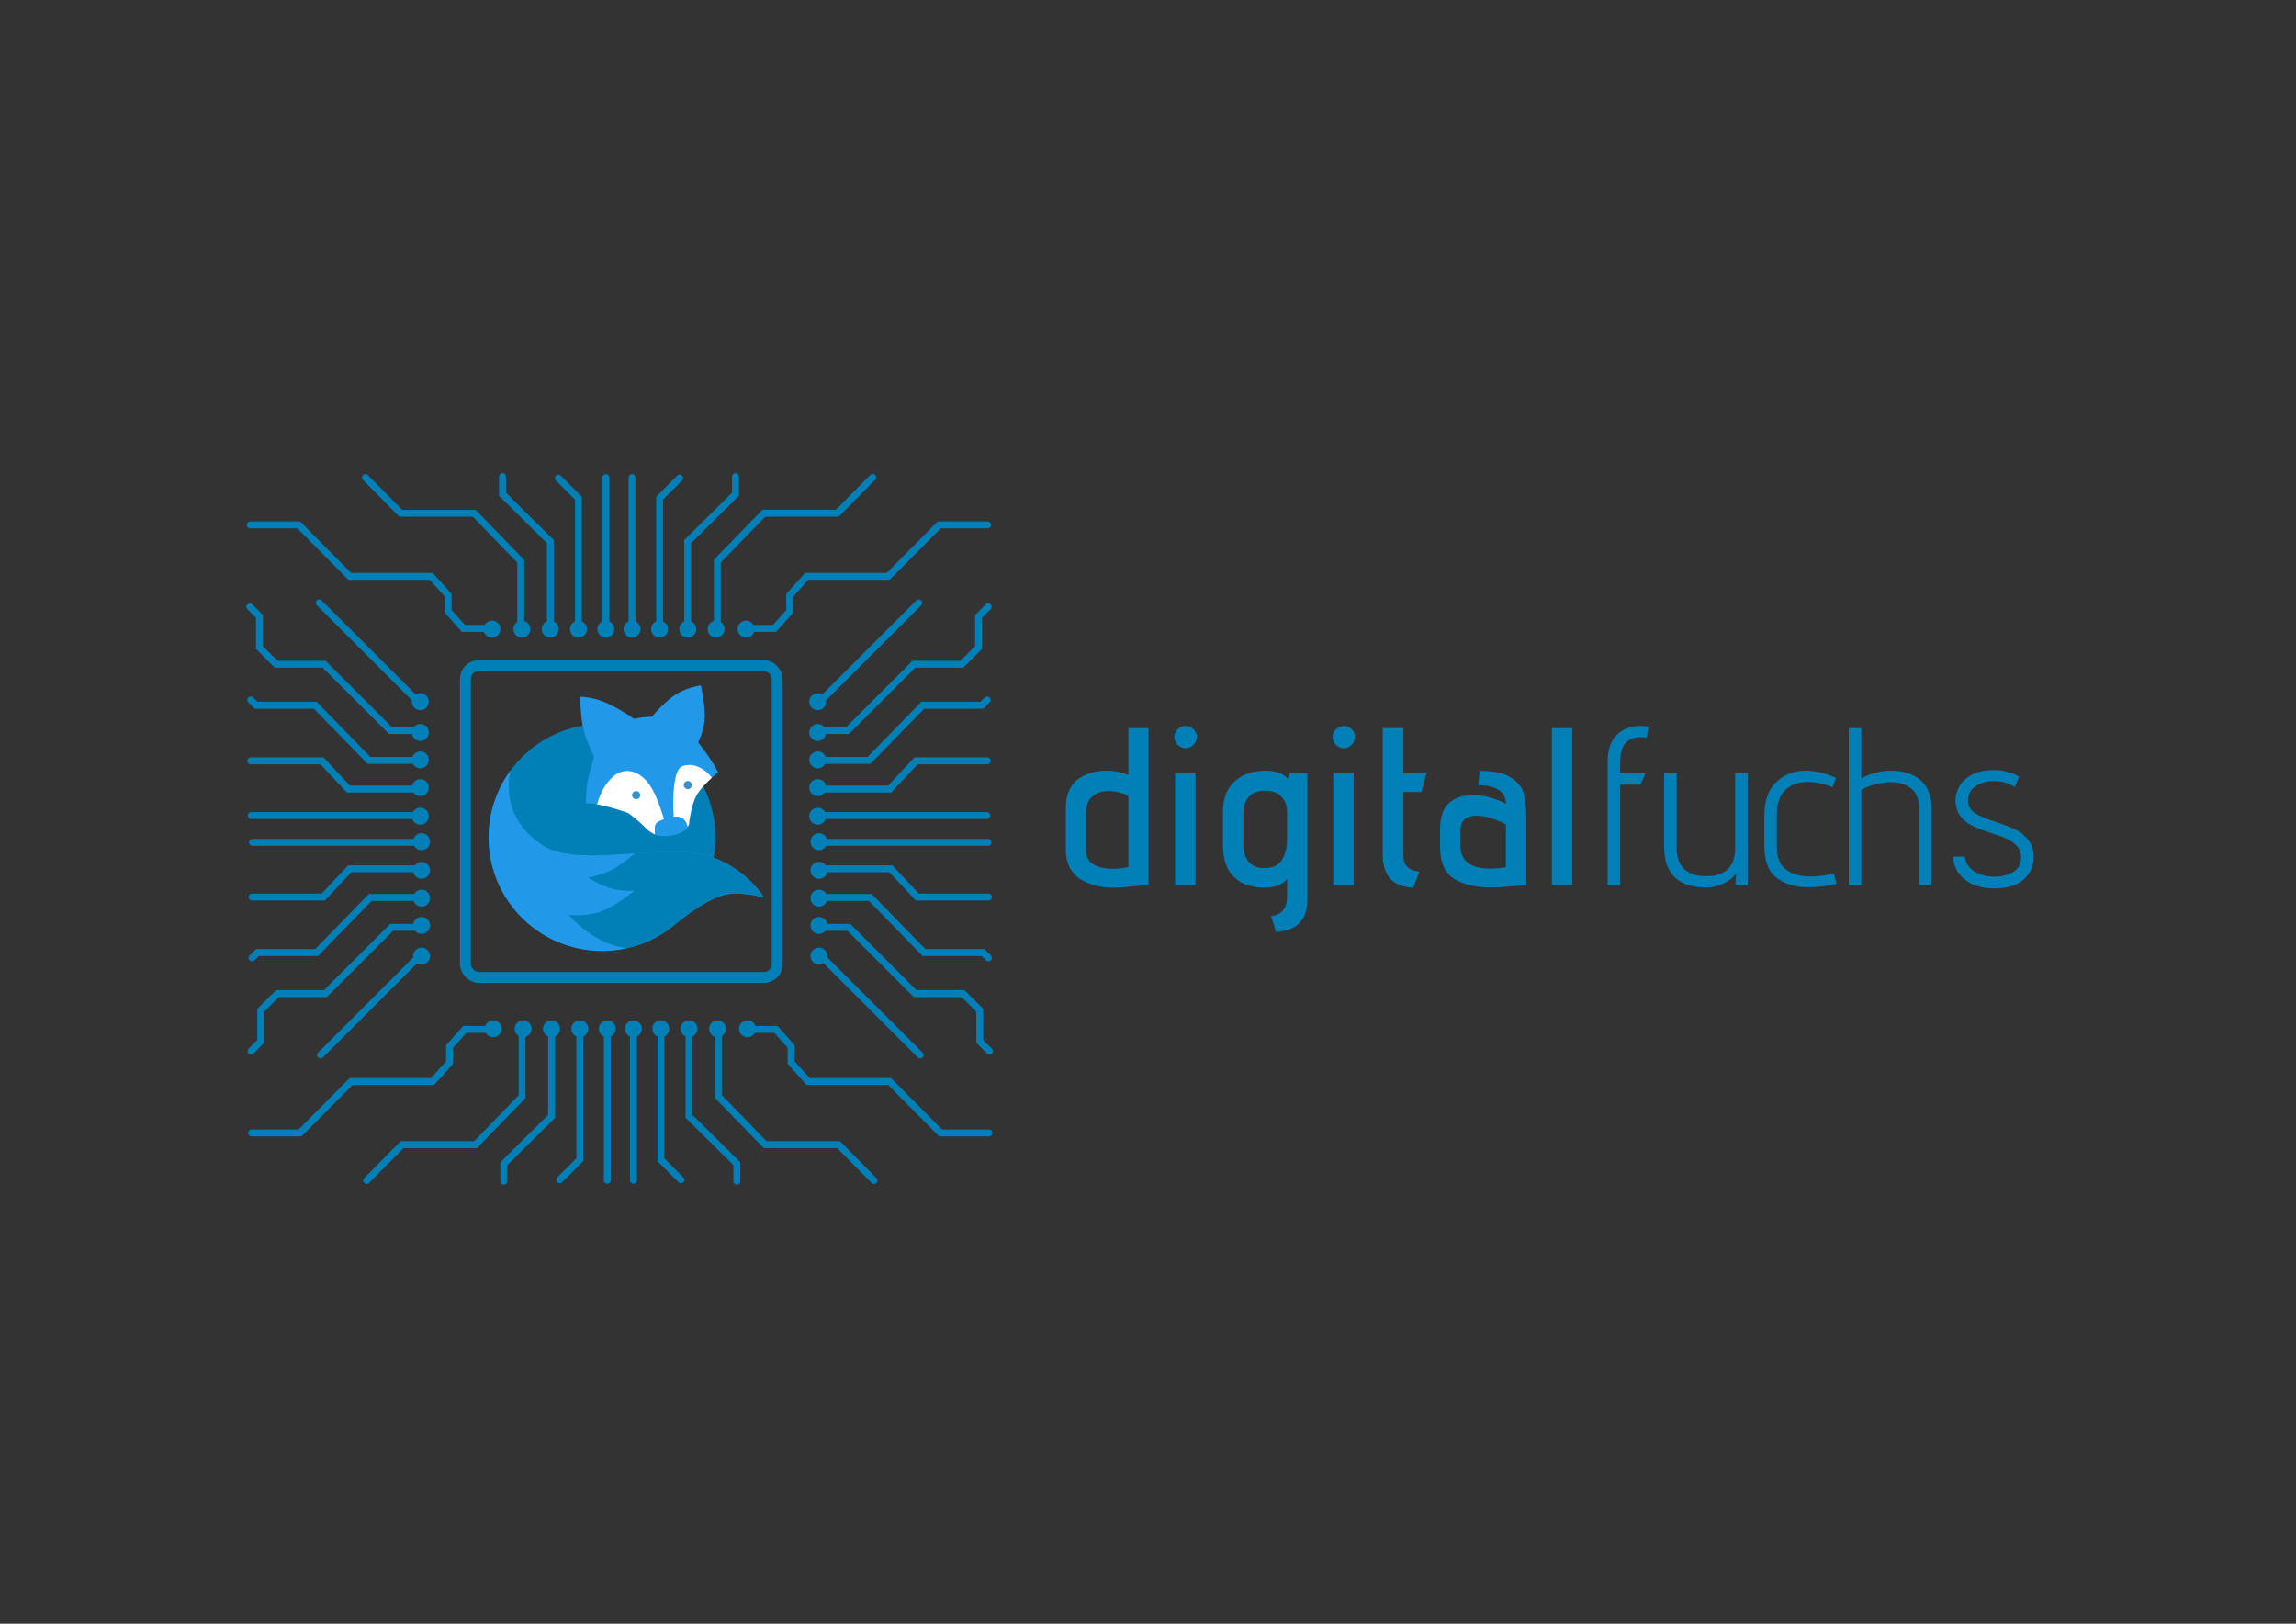<?xml version="1.0" encoding="UTF-8"?><svg id="Ebene_1" xmlns="http://www.w3.org/2000/svg" viewBox="0 0 841.89 595.28"><rect x="0" y="0" width="841.89" height="595.28" fill="#333333" stroke="none"/><defs><style>.cls-1,.cls-2{fill:none;}.cls-3,.cls-4{fill:#0080b7;}.cls-2{stroke:#0080b7;stroke-width:4px;}.cls-5{fill:#3793d0;}.cls-5,.cls-6,.cls-7,.cls-4{fill-rule:evenodd;}.cls-6{fill:#2199e8;}.cls-7{fill:#fff;}</style></defs><rect class="cls-1" x="90.37" y="173.46" width="273.68" height="260.87"/><rect class="cls-2" x="170.65" y="244.01" width="114.34" height="114.34" rx="4.87" ry="4.87"/><path class="cls-3" d="m154.12,302.34c1.72,0,3.11-1.39,3.11-3.11s-1.39-3.11-3.11-3.11-3.11,1.39-3.11,3.11,1.39,3.11,3.11,3.11Z"/><path class="cls-3" d="m154.12,291.84c1.72,0,3.11-1.39,3.11-3.11s-1.39-3.11-3.11-3.11-3.11,1.39-3.11,3.11,1.39,3.11,3.11,3.11Z"/><path class="cls-3" d="m154.12,281.69c1.72,0,3.11-1.39,3.11-3.11s-1.39-3.11-3.11-3.11-3.11,1.39-3.11,3.11,1.39,3.11,3.11,3.11Z"/><path class="cls-3" d="m154.12,271.64c1.72,0,3.11-1.39,3.11-3.11s-1.39-3.11-3.11-3.11-3.11,1.39-3.11,3.11,1.39,3.11,3.11,3.11Z"/><path class="cls-3" d="m154.12,260.37c1.72,0,3.11-1.39,3.11-3.11s-1.39-3.11-3.11-3.11-3.11,1.39-3.11,3.11,1.39,3.11,3.11,3.11Z"/><path class="cls-3" d="m180.39,233.75c1.72,0,3.11-1.39,3.11-3.11s-1.39-3.11-3.11-3.11-3.11,1.39-3.11,3.11,1.39,3.11,3.11,3.11Z"/><path class="cls-3" d="m191.35,233.75c1.72,0,3.11-1.39,3.11-3.11s-1.39-3.11-3.11-3.11-3.11,1.39-3.11,3.11,1.39,3.11,3.11,3.11Z"/><path class="cls-3" d="m201.76,233.75c1.72,0,3.11-1.39,3.11-3.11s-1.39-3.11-3.11-3.11-3.11,1.39-3.11,3.11,1.39,3.11,3.11,3.11Z"/><path class="cls-3" d="m212.11,233.75c1.72,0,3.11-1.39,3.11-3.11s-1.39-3.11-3.11-3.11-3.11,1.39-3.11,3.11,1.39,3.11,3.11,3.11Z"/><path class="cls-3" d="m222.16,233.75c1.72,0,3.11-1.39,3.11-3.11s-1.39-3.11-3.11-3.11-3.11,1.39-3.11,3.11,1.39,3.11,3.11,3.11Z"/><path class="cls-3" d="m222.16,231.91c-.71,0-1.27-.56-1.27-1.27v-55.54c0-.71.56-1.28,1.27-1.28s1.27.56,1.27,1.28v55.54c0,.71-.56,1.27-1.27,1.27Z"/><path class="cls-3" d="m212.11,231.91c-.71,0-1.28-.56-1.28-1.28v-47.48l-6.99-6.99c-.51-.51-.51-1.33,0-1.79.51-.46,1.33-.51,1.79,0l7.7,7.7v48.55c0,.71-.56,1.28-1.27,1.28h.05Z"/><path class="cls-3" d="m201.81,230.53c-.71,0-1.28-.56-1.28-1.27v-30.14l-17.54-17.39v-6.99c0-.71.56-1.28,1.27-1.28s1.28.56,1.28,1.28v5.87l17.54,17.39v31.21c0,.71-.56,1.28-1.28,1.28v.05Z"/><path class="cls-3" d="m190.95,230.33c-.71,0-1.28-.56-1.28-1.27v-22.8l-16.32-16.83h-26.93l-13.31-13.46c-.51-.51-.51-1.33,0-1.79.51-.51,1.33-.51,1.79,0l12.6,12.75h26.93l17.8,18.31v23.82c0,.71-.56,1.27-1.27,1.27Z"/><path class="cls-3" d="m180.39,231.66h-11.02l-6.27-7.04v-5.92l-5.51-6.12h-29.84l-18.72-18.87h-17.24c-.71,0-1.28-.56-1.28-1.28s.56-1.27,1.28-1.27h18.26l18.72,18.87h29.89l6.94,7.7v5.92l4.9,5.46h9.84c.71,0,1.28.56,1.28,1.28s-.56,1.27-1.28,1.27h.05Z"/><path class="cls-3" d="m152.64,257.82c-.31,0-.66-.1-.92-.36l-35.55-35.55c-.51-.51-.51-1.33,0-1.78.51-.46,1.33-.51,1.79,0l35.55,35.55c.51.51.51,1.33,0,1.79-.26.26-.56.36-.92.36h.05Z"/><path class="cls-3" d="m154.12,269.09h-11.48l-24.28-24.28h-17.6l-6.89-6.89v-11.42l-3.16-3.16c-.51-.51-.51-1.33,0-1.78.51-.46,1.33-.51,1.79,0l3.93,3.93v11.42l5.36,5.36h17.6l24.28,24.28h10.4c.71,0,1.27.56,1.27,1.28s-.56,1.27-1.27,1.27h.05Z"/><path class="cls-3" d="m154.12,280.05h-19.33l-19.69-20.2h-21.68l-2.35-2.35c-.51-.51-.51-1.33,0-1.79.51-.46,1.33-.51,1.79,0l1.58,1.58h21.68l19.69,20.2h18.26c.71,0,1.28.56,1.28,1.28s-.56,1.28-1.28,1.28h.05Z"/><path class="cls-3" d="m154.12,290.56h-26.93l-9.69-10.35h-25.55c-.71,0-1.28-.56-1.28-1.28s.56-1.28,1.28-1.28h26.67l9.69,10.35h25.81c.71,0,1.28.56,1.28,1.27s-.56,1.28-1.28,1.28Z"/><path class="cls-3" d="m154.28,300.25h-62.12c-.71,0-1.28-.56-1.28-1.27s.56-1.27,1.28-1.27h62.12c.71,0,1.28.56,1.28,1.27s-.56,1.27-1.28,1.27Z"/><path class="cls-3" d="m299.83,302.34c1.72,0,3.11-1.39,3.11-3.11s-1.39-3.11-3.11-3.11-3.11,1.39-3.11,3.11,1.39,3.11,3.11,3.11Z"/><path class="cls-3" d="m299.83,291.84c1.72,0,3.11-1.39,3.11-3.11s-1.39-3.11-3.11-3.11-3.11,1.39-3.11,3.11,1.39,3.11,3.11,3.11Z"/><path class="cls-3" d="m299.83,281.69c1.72,0,3.11-1.39,3.11-3.11s-1.39-3.11-3.11-3.11-3.11,1.39-3.11,3.11,1.39,3.11,3.11,3.11Z"/><path class="cls-3" d="m299.83,271.64c1.72,0,3.11-1.39,3.11-3.11s-1.39-3.11-3.11-3.11-3.11,1.39-3.11,3.11,1.39,3.11,3.11,3.11Z"/><path class="cls-3" d="m299.83,260.37c1.72,0,3.11-1.39,3.11-3.11s-1.39-3.11-3.11-3.11-3.11,1.39-3.11,3.11,1.39,3.11,3.11,3.11Z"/><path class="cls-3" d="m273.57,233.75c1.72,0,3.11-1.39,3.11-3.11s-1.39-3.11-3.11-3.11-3.11,1.39-3.11,3.11,1.39,3.11,3.11,3.11Z"/><path class="cls-3" d="m262.6,233.75c1.72,0,3.11-1.39,3.11-3.11s-1.39-3.11-3.11-3.11-3.11,1.39-3.11,3.11,1.39,3.11,3.11,3.11Z"/><path class="cls-3" d="m252.2,233.75c1.72,0,3.11-1.39,3.11-3.11s-1.39-3.11-3.11-3.11-3.11,1.39-3.11,3.11,1.39,3.11,3.11,3.11Z"/><path class="cls-3" d="m241.84,233.75c1.72,0,3.11-1.39,3.11-3.11s-1.39-3.11-3.11-3.11-3.11,1.39-3.11,3.11,1.39,3.11,3.11,3.11Z"/><path class="cls-3" d="m231.75,233.75c1.72,0,3.11-1.39,3.11-3.11s-1.39-3.11-3.11-3.11-3.11,1.39-3.11,3.11,1.39,3.11,3.11,3.11Z"/><path class="cls-3" d="m231.75,231.91c.71,0,1.27-.56,1.27-1.27v-55.54c0-.71-.56-1.28-1.27-1.28s-1.27.56-1.27,1.28v55.54c0,.71.56,1.27,1.27,1.27Z"/><path class="cls-3" d="m241.85,231.91c.71,0,1.27-.56,1.27-1.28v-47.48l6.99-6.99c.51-.51.51-1.33,0-1.79-.51-.46-1.33-.51-1.79,0l-7.7,7.7v48.55c0,.71.56,1.28,1.27,1.28h-.05Z"/><path class="cls-3" d="m252.15,230.53c.71,0,1.27-.56,1.27-1.27v-30.14l17.54-17.39v-6.99c0-.71-.56-1.28-1.27-1.28s-1.27.56-1.27,1.28v5.87l-17.54,17.39v31.21c0,.71.56,1.28,1.27,1.28v.05Z"/><path class="cls-3" d="m263.01,230.33c.71,0,1.27-.56,1.27-1.27v-22.8l16.32-16.83h26.93l13.36-13.52c.51-.51.51-1.33,0-1.79-.51-.51-1.33-.51-1.79,0l-12.6,12.75h-26.93l-17.8,18.31v23.82c0,.71.56,1.28,1.27,1.28l-.05.05Z"/><path class="cls-3" d="m273.57,231.66h11.02l6.27-7.04v-5.92l5.51-6.12h29.84l18.72-18.87h17.19c.71,0,1.28-.56,1.28-1.28s-.56-1.27-1.28-1.27h-18.26l-18.72,18.87h-29.89l-6.94,7.7v5.92l-4.9,5.46h-9.84c-.71,0-1.28.56-1.28,1.28s.56,1.27,1.28,1.27Z"/><path class="cls-3" d="m301.31,257.82c.31,0,.66-.1.92-.36l35.55-35.55c.51-.51.51-1.33,0-1.78-.51-.46-1.33-.51-1.79,0l-35.55,35.55c-.51.51-.51,1.33,0,1.79.26.26.56.36.92.36h-.05Z"/><path class="cls-3" d="m299.83,269.09h11.48l24.28-24.28h17.6l6.89-6.89v-11.42l3.16-3.16c.51-.51.51-1.33,0-1.78-.51-.46-1.33-.51-1.78,0l-3.93,3.93v11.42l-5.36,5.36h-17.6l-24.28,24.28h-10.4c-.71,0-1.27.56-1.27,1.28s.56,1.27,1.27,1.27h-.05Z"/><path class="cls-3" d="m299.83,280.05h19.33l19.69-20.2h21.68l2.35-2.35c.51-.51.51-1.33,0-1.79-.51-.46-1.33-.51-1.79,0l-1.58,1.58h-21.68l-19.69,20.2h-18.26c-.71,0-1.27.56-1.27,1.28s.56,1.28,1.27,1.28h-.05Z"/><path class="cls-3" d="m299.83,290.56h26.93l9.69-10.35h25.55c.71,0,1.27-.56,1.27-1.28s-.56-1.28-1.27-1.28h-26.67l-9.69,10.35h-25.81c-.71,0-1.27.56-1.27,1.27s.56,1.28,1.27,1.28Z"/><path class="cls-3" d="m299.68,300.25h62.12c.71,0,1.27-.56,1.27-1.27s-.56-1.27-1.27-1.27h-62.12c-.71,0-1.27.56-1.27,1.27s.56,1.27,1.27,1.27Z"/><path class="cls-3" d="m154.58,311.68c1.72,0,3.11-1.39,3.11-3.11s-1.39-3.11-3.11-3.11-3.11,1.39-3.11,3.11,1.39,3.11,3.11,3.11Z"/><path class="cls-3" d="m154.58,322.18c1.72,0,3.11-1.39,3.11-3.11s-1.39-3.11-3.11-3.11-3.11,1.39-3.11,3.11,1.39,3.11,3.11,3.11Z"/><path class="cls-3" d="m154.58,332.38c1.72,0,3.11-1.39,3.11-3.11s-1.39-3.11-3.11-3.11-3.11,1.39-3.11,3.11,1.39,3.11,3.11,3.11Z"/><path class="cls-3" d="m154.58,342.38c1.72,0,3.11-1.39,3.11-3.11s-1.39-3.11-3.11-3.11-3.11,1.39-3.11,3.11,1.39,3.11,3.11,3.11Z"/><path class="cls-3" d="m154.58,353.65c1.72,0,3.11-1.39,3.11-3.11s-1.39-3.11-3.11-3.11-3.11,1.39-3.11,3.11,1.39,3.11,3.11,3.11Z"/><path class="cls-3" d="m180.85,380.27c1.72,0,3.11-1.39,3.11-3.11s-1.39-3.11-3.11-3.11-3.11,1.39-3.11,3.11,1.39,3.11,3.11,3.11Z"/><path class="cls-3" d="m191.81,380.27c1.72,0,3.11-1.39,3.11-3.11s-1.39-3.11-3.11-3.11-3.11,1.39-3.11,3.11,1.39,3.11,3.11,3.11Z"/><path class="cls-3" d="m202.22,380.27c1.72,0,3.11-1.39,3.11-3.11s-1.39-3.11-3.11-3.11-3.11,1.39-3.11,3.11,1.39,3.11,3.11,3.11Z"/><path class="cls-3" d="m212.62,380.27c1.72,0,3.11-1.39,3.11-3.11s-1.39-3.11-3.11-3.11-3.11,1.39-3.11,3.11,1.39,3.11,3.11,3.11Z"/><path class="cls-3" d="m222.67,380.27c1.72,0,3.11-1.39,3.11-3.11s-1.39-3.11-3.11-3.11-3.11,1.39-3.11,3.11,1.39,3.11,3.11,3.11Z"/><path class="cls-3" d="m222.67,375.89c-.71,0-1.27.56-1.27,1.28v55.54c0,.71.56,1.27,1.27,1.27s1.27-.56,1.27-1.27v-55.54c0-.71-.56-1.28-1.27-1.28Z"/><path class="cls-3" d="m212.62,375.89c-.71,0-1.28.56-1.28,1.28v47.48l-6.99,6.99c-.51.51-.51,1.33,0,1.78.51.46,1.33.51,1.78,0l7.7-7.7v-48.55c0-.71-.56-1.28-1.27-1.28h.05Z"/><path class="cls-3" d="m202.27,377.32c-.71,0-1.28.56-1.28,1.27v30.14l-17.54,17.39v6.94c0,.71.56,1.27,1.28,1.27s1.28-.56,1.28-1.27v-5.87l17.54-17.39v-31.21c0-.71-.56-1.27-1.27-1.27Z"/><path class="cls-3" d="m191.46,377.47c-.71,0-1.28.56-1.28,1.27v22.8l-16.32,16.83h-26.93l-13.36,13.52c-.51.51-.51,1.33,0,1.78.51.51,1.33.51,1.78,0l12.6-12.75h26.93l17.8-18.31v-23.82c0-.71-.56-1.27-1.28-1.27l.05-.05Z"/><path class="cls-3" d="m180.85,376.14h-11.02l-6.27,7.04v5.92l-5.51,6.12h-29.84l-18.72,18.87h-17.19c-.71,0-1.28.56-1.28,1.27s.56,1.27,1.28,1.27h18.26l18.72-18.87h29.89l6.94-7.7v-5.92l4.9-5.46h9.84c.71,0,1.27-.56,1.27-1.27s-.56-1.28-1.27-1.28Z"/><path class="cls-3" d="m153.1,349.98c-.31,0-.66.1-.92.36l-35.55,35.55c-.51.51-.51,1.33,0,1.78.51.46,1.33.51,1.79,0l35.55-35.55c.51-.51.51-1.33,0-1.79-.26-.26-.56-.36-.92-.36h.05Z"/><path class="cls-3" d="m154.58,338.71h-11.48l-24.28,24.28h-17.6l-6.89,6.89v11.42l-3.16,3.16c-.51.51-.51,1.33,0,1.78.51.46,1.33.51,1.79,0l3.93-3.93v-11.43l5.36-5.35h17.6l24.28-24.28h10.4c.71,0,1.28-.56,1.28-1.28s-.56-1.27-1.28-1.27h.05Z"/><path class="cls-3" d="m154.58,327.74h-19.33l-19.69,20.2h-21.68l-2.35,2.35c-.51.51-.51,1.33,0,1.78.51.46,1.33.51,1.79,0l1.58-1.58h21.68l19.69-20.2h18.26c.71,0,1.28-.56,1.28-1.27s-.56-1.28-1.28-1.28h.05Z"/><path class="cls-3" d="m154.58,317.24h-26.93l-9.69,10.35h-25.5c-.71,0-1.28.56-1.28,1.27s.56,1.28,1.28,1.28h26.67l9.69-10.35h25.81c.71,0,1.28-.56,1.28-1.28s-.56-1.27-1.28-1.27h-.05Z"/><path class="cls-3" d="m154.79,307.55h-62.17c-.71,0-1.28.56-1.28,1.27s.56,1.27,1.28,1.27h62.12c.71,0,1.28-.56,1.28-1.27s-.56-1.27-1.28-1.27h.05Z"/><path class="cls-3" d="m300.29,311.68c1.72,0,3.11-1.39,3.11-3.11s-1.39-3.11-3.11-3.11-3.11,1.39-3.11,3.11,1.39,3.11,3.11,3.11Z"/><path class="cls-3" d="m300.29,322.18c1.72,0,3.11-1.39,3.11-3.11s-1.39-3.11-3.11-3.11-3.11,1.39-3.11,3.11,1.39,3.11,3.11,3.11Z"/><path class="cls-3" d="m300.29,332.38c1.72,0,3.11-1.39,3.11-3.11s-1.39-3.11-3.11-3.11-3.11,1.39-3.11,3.11,1.39,3.11,3.11,3.11Z"/><path class="cls-3" d="m300.29,342.38c1.72,0,3.11-1.39,3.11-3.11s-1.39-3.11-3.11-3.11-3.11,1.39-3.11,3.11,1.39,3.11,3.11,3.11Z"/><path class="cls-3" d="m300.29,353.65c1.72,0,3.11-1.39,3.11-3.11s-1.39-3.11-3.11-3.11-3.11,1.39-3.11,3.11,1.39,3.11,3.11,3.11Z"/><path class="cls-3" d="m274.08,380.27c1.72,0,3.11-1.39,3.11-3.11s-1.39-3.11-3.11-3.11-3.11,1.39-3.11,3.11,1.39,3.11,3.11,3.11Z"/><path class="cls-3" d="m263.11,380.27c1.72,0,3.11-1.39,3.11-3.11s-1.39-3.11-3.11-3.11-3.11,1.39-3.11,3.11,1.39,3.11,3.11,3.11Z"/><path class="cls-3" d="m252.66,380.27c1.72,0,3.11-1.39,3.11-3.11s-1.39-3.11-3.11-3.11-3.11,1.39-3.11,3.11,1.39,3.11,3.11,3.11Z"/><path class="cls-3" d="m242.31,380.27c1.72,0,3.11-1.39,3.11-3.11s-1.39-3.11-3.11-3.11-3.11,1.39-3.11,3.11,1.39,3.11,3.11,3.11Z"/><path class="cls-3" d="m232.26,380.27c1.72,0,3.11-1.39,3.11-3.11s-1.39-3.11-3.11-3.11-3.11,1.39-3.11,3.11,1.39,3.11,3.11,3.11Z"/><path class="cls-3" d="m232.26,375.89c.71,0,1.28.56,1.28,1.28v55.54c0,.71-.56,1.27-1.28,1.27s-1.27-.56-1.27-1.27v-55.54c0-.71.56-1.28,1.27-1.28Z"/><path class="cls-3" d="m242.3,375.89c.71,0,1.27.56,1.27,1.28v47.48l6.99,6.99c.51.51.51,1.33,0,1.78-.51.46-1.33.51-1.78,0l-7.7-7.7v-48.55c0-.71.56-1.28,1.28-1.28h-.05Z"/><path class="cls-3" d="m252.66,377.32c.71,0,1.27.56,1.27,1.27v30.14l17.54,17.39v6.94c0,.71-.56,1.27-1.27,1.27s-1.27-.56-1.27-1.27v-5.87l-17.54-17.39v-31.21c0-.71.56-1.27,1.27-1.27Z"/><path class="cls-3" d="m263.47,377.47c.71,0,1.28.56,1.28,1.27v22.8l16.32,16.83h26.93l13.36,13.52c.51.51.51,1.33,0,1.78-.51.51-1.33.51-1.79,0l-12.6-12.75h-26.93l-17.8-18.31v-23.82c0-.71.56-1.27,1.27-1.27l-.05-.05Z"/><path class="cls-3" d="m274.08,376.14h11.02l6.27,7.04v5.92l5.51,6.12h29.84l18.72,18.87h17.19c.71,0,1.28.56,1.28,1.27s-.56,1.27-1.28,1.27h-18.26l-18.72-18.87h-29.89l-6.94-7.7v-5.92l-4.9-5.46h-9.84c-.71,0-1.28-.56-1.28-1.27s.56-1.28,1.28-1.28Z"/><path class="cls-3" d="m301.82,349.98c.31,0,.66.1.92.36l35.55,35.55c.51.51.51,1.33,0,1.78-.51.46-1.33.51-1.78,0l-35.55-35.55c-.51-.51-.51-1.33,0-1.79.26-.26.56-.36.92-.36h-.05Z"/><path class="cls-3" d="m300.29,338.71h11.48l24.28,24.28h17.6l6.89,6.89v11.42l3.16,3.16c.51.51.51,1.33,0,1.78-.51.46-1.33.51-1.78,0l-3.93-3.93v-11.43l-5.36-5.35h-17.6l-24.28-24.28h-10.4c-.71,0-1.27-.56-1.27-1.28s.56-1.27,1.27-1.27h-.05Z"/><path class="cls-3" d="m300.29,327.74h19.33l19.69,20.2h21.68l2.35,2.35c.51.51.51,1.33,0,1.78-.51.46-1.33.51-1.79,0l-1.58-1.58h-21.68l-19.69-20.2h-18.26c-.71,0-1.27-.56-1.27-1.27s.56-1.28,1.27-1.28h-.05Z"/><path class="cls-3" d="m300.29,317.24h26.93l9.69,10.35h25.55c.71,0,1.27.56,1.27,1.27s-.56,1.28-1.27,1.28h-26.67l-9.69-10.35h-25.81c-.71,0-1.27-.56-1.27-1.28s.56-1.27,1.27-1.27Z"/><path class="cls-3" d="m300.14,307.55h62.12c.71,0,1.27.56,1.27,1.27s-.56,1.27-1.27,1.27h-62.12c-.71,0-1.27-.56-1.27-1.27s.56-1.27,1.27-1.27Z"/><path class="cls-4" d="m220.76,265.43c-22.97,0-41.59,18.62-41.59,41.59s18.62,41.59,41.59,41.59,41.59-18.62,41.59-41.59-18.62-41.59-41.59-41.59Z"/><path class="cls-6" d="m255.98,272.15s2.42,3,4.41,6.04c1.98,3.04,2.91,4.93,2.91,4.93,0,0-6.83,5.46-8.46,9.6-1.63,4.14-2.12,8.77-2.12,8.77,0,0,.22,3.08-5.11,4.45-5.33,1.36-8.42.18-11.06-2.6-2.65-2.78-6.26-5.33-6.26-5.33,0,0-6.08-2.12-10.22-2.91-4.14-.79-5.2-.53-5.2-.53,0,0-.18-5.55,1.06-10.22s1.94-6.96,1.94-6.96c0,0-3.35-6.43-4.23-11.46-.88-5.02-.88-10.49-.88-10.49,0,0,5.2,0,10.84,2.82,5.64,2.82,8.9,5.29,8.9,5.29,0,0,2.73-.62,4.67-.71l1.94-.09s2.65-3.52,7.23-7.14c4.59-3.62,10.67-4.32,10.67-4.32,0,0,1.15,4.85,1.41,10.31.27,5.46-2.42,10.53-2.42,10.53"/><path class="cls-7" d="m240.3,305.95c-1.42-.53-2.62-1.43-3.75-2.6-2.65-2.78-6.26-5.33-6.26-5.33,0,0-6.08-2.12-10.22-2.91-.4-.08-.77-.14-1.12-.2,1.04-4.11,3.13-7.88,6.03-10.35,4.14-3.52,9.96-2.2,13.83,4.14,1.8,2.94,3.42,7.53,4.68,11.64-1.5.55-2.71,1.25-3.01,1.8-.46.84-.43,2.65-.2,3.82"/><path class="cls-7" d="m261.01,285.1c-2.14,1.96-5.16,5.05-6.18,7.63-1.63,4.14-2.12,8.77-2.12,8.77,0,0,.06.8-.59,1.77,0-.02-.41-3.2-3.17-3.73-.56-.11-1.23-.11-1.93-.04,0,0-1.16-16.79,3.07-18.55,3.76-1.57,8.28.62,10.91,4.16Z"/><path class="cls-6" d="m252.13,303.26c-.62.93-1.9,2.01-4.52,2.68-3.07.79-5.39.73-7.32,0-.23-1.17-.27-2.98.2-3.82.66-1.19,5.68-3.13,8.46-2.6,2.76.53,3.17,3.71,3.17,3.73Z"/><path class="cls-6" d="m252.99,268.8s-2.42-2.12-4.32-3.17c-1.89-1.06-2.6-1.23-2.6-1.23,0,0,.71-2.38,3.48-4.8,2.78-2.42,4.14-2.6,4.14-2.6,0,0,.84,3.52.48,6.3-.35,2.78-1.19,5.51-1.19,5.51"/><path class="cls-6" d="m225.36,267.04s-1.59,1.54-2.69,2.8c-1.1,1.26-2.42,3.41-2.42,3.41,0,0-2.05-2.49-2.93-5.93-.88-3.44-.44-6.79-.44-6.79,0,0,3.04.75,5.55,2.6,2.51,1.85,2.93,3.9,2.93,3.9Z"/><path class="cls-5" d="m252.22,286.31c-.83,0-1.5.67-1.5,1.5s.67,1.5,1.5,1.5,1.5-.67,1.5-1.5-.67-1.5-1.5-1.5Z"/><path class="cls-5" d="m233.27,290.01c-.83,0-1.5.67-1.5,1.5s.67,1.5,1.5,1.5,1.5-.67,1.5-1.5-.67-1.5-1.5-1.5Z"/><path class="cls-6" d="m261.69,314.47c12.34,4.46,18.47,14.58,18.47,14.58,0,0-5.82-1.76-11.81-1.41-5.99.35-12.86,4.93-20.46,10.91-.37.29-.7.56-1,.84-7.14,5.77-16.23,9.23-26.13,9.23-22.97,0-41.59-18.62-41.59-41.59,0-9.18,2.97-17.66,8-24.54-1.86,8.07-.25,19.6,11.74,27.36,11.99,7.75,37.72.71,55.16,2.82,2.76.33,5.3.97,7.62,1.81"/><path class="cls-4" d="m261.69,314.47c12.34,4.46,18.47,14.58,18.47,14.58,0,0-5.82-1.76-11.81-1.41-5.99.35-12.86,4.93-20.46,10.91-.37.29-.7.56-1,.84-4.87,3.93-10.64,6.79-16.96,8.22-12.68-1.46-21.33-12.2-21.33-12.2,0,0,7.05.71,12.42-1.5,5.37-2.21,11.54-7.31,11.54-7.31,0,0-3.61.18-7.75-.71-4.14-.88-9.16-4.14-9.16-4.14,0,0,7.05-1.41,10.66-3.97,3.61-2.55,6.59-4.93,6.6-4.94,7.44-.5,14.84-.93,21.16-.17,2.76.34,5.3.97,7.62,1.81"/><path class="cls-3" d="m390.83,296.01c0-5.75,2.33-9.7,6.98-11.83,2.36-1.1,5.01-1.64,7.97-1.64,1.53,0,2.99.16,4.35.49,1.42.27,2.63.66,3.62,1.15v-17.25h7.39v57.51l-4.52.41c-3.56.38-6.35.58-8.38.58s-3.94-.19-5.75-.58c-1.75-.38-3.51-1.01-5.26-1.89-1.97-.99-3.53-2.44-4.68-4.35-1.15-1.92-1.73-4.27-1.73-7.07v-15.53Zm22.92-4.19c-2.25-1.21-4.68-1.81-7.31-1.81-2.41,0-4.38.66-5.92,1.97-1.53,1.31-2.3,3.4-2.3,6.24v13.72c0,2.14.9,3.78,2.71,4.93,1.86,1.1,4.27,1.64,7.23,1.64,1.64,0,3.51-.22,5.59-.66v-26.05Zm21.06-17.5c-1.1,0-2.08-.41-2.96-1.23-.82-.88-1.23-1.86-1.23-2.96s.41-1.97,1.23-2.79c.88-.82,1.86-1.23,2.96-1.23s2.03.41,2.79,1.23c.82.77,1.23,1.7,1.23,2.79s-.41,2.08-1.23,2.96c-.82.82-1.75,1.23-2.79,1.23Zm-3.94,8.96h7.48v41.16h-7.48v-41.16Zm35.23,52.58c3.89-.49,5.83-2.88,5.83-7.15v-6.49c-.6.93-1.62,1.7-3.04,2.3-1.37.6-3.09.9-5.18.9-4.82,0-8.57-1.31-11.26-3.94-2.68-2.63-4.03-6.46-4.03-11.5v-12.24c0-4.82,1.4-8.55,4.19-11.17,2.85-2.68,6.66-4.03,11.42-4.03,1.92,0,3.59.27,5.01.82,1.42.55,2.44,1.26,3.04,2.14l.99-2.22h6.33v46.42c0,3.62-.9,6.44-2.71,8.46-1.81,2.03-4.74,3.2-8.79,3.53l-1.81-5.83Zm5.83-37.88c0-2.63-.71-4.63-2.14-6-1.37-1.42-3.4-2.14-6.08-2.14-2.46,0-4.38.74-5.75,2.22-1.37,1.48-2.05,3.51-2.05,6.08v11.26c0,2.74.63,4.9,1.89,6.49,1.31,1.59,3.29,2.38,5.92,2.38,2.79,0,4.85-.93,6.16-2.79,1.37-1.86,2.05-4.66,2.05-8.38v-9.12Zm20.89-23.66c-1.1,0-2.08-.41-2.96-1.23-.82-.88-1.23-1.86-1.23-2.96s.41-1.97,1.23-2.79c.88-.82,1.86-1.23,2.96-1.23s2.03.41,2.79,1.23c.82.77,1.23,1.7,1.23,2.79s-.41,2.08-1.23,2.96c-.82.82-1.75,1.23-2.79,1.23Zm-3.94,8.96h7.48v41.16h-7.48v-41.16Zm29.32,42.23c-4.05-.33-6.93-1.53-8.63-3.62-1.7-2.08-2.55-4.85-2.55-8.3v-46.67h7.56v16.35h8.54l-1.97,7.07h-6.57v23.25c0,1.92.49,3.34,1.48,4.27.99.88,2.44,1.45,4.35,1.73l-2.22,5.92Zm41.47-1.07c-5.92.6-10.19.9-12.82.9-5.75,0-10.33-1.07-13.72-3.2-3.4-2.14-5.09-6-5.09-11.59v-6.82c0-5.42,1.89-9.07,5.67-10.93,1.81-.88,3.94-1.31,6.41-1.31,2.19,0,4.41.33,6.66.99,2.25.66,4.05,1.42,5.42,2.3,0-2.3-.88-4.03-2.63-5.18-1.75-1.15-4.27-1.73-7.56-1.73l.58-5.26c5.26,0,9.12.85,11.58,2.55,2.52,1.64,4.05,3.62,4.6,5.92.6,2.3.9,5.26.9,8.87v24.48Zm-7.48-22.18c-1.42-.82-3.15-1.56-5.18-2.22-2.03-.66-3.92-.99-5.67-.99-3.89,0-5.83,1.84-5.83,5.51v5.42c0,5.64,3.62,8.46,10.85,8.46,1.75,0,3.7-.16,5.83-.49v-15.69Zm16.84-35.33h7.48v57.51h-7.48v-57.51Zm20.46,12.41c0-4.55,1.15-7.89,3.45-10.02,2.3-2.14,5.15-3.2,8.54-3.2,1.04,0,2.05.08,3.04.25l-.74,4.03c-.99-.11-1.7-.16-2.14-.16-5.04,0-7.56,3.04-7.56,9.12v3.94h9.37l-1.97,4.35h-7.39v36.81h-4.6v-45.11Zm47.16,40.92c-1.31,1.64-2.98,2.9-5.01,3.78-1.97.88-3.97,1.31-6,1.31-10.3,0-15.45-5.01-15.45-15.04v-27.03h4.6v27.61c0,3.51.96,6.11,2.88,7.81,1.97,1.7,4.63,2.55,7.97,2.55s5.86-.82,7.72-2.46c1.92-1.7,2.88-4.33,2.88-7.89v-27.61h4.6v41.16h-4.52l.33-4.19Zm36.75,3.7c-3.4.88-6.68,1.31-9.86,1.31-2.96,0-5.42-.33-7.4-.99-3.23-1.1-5.59-2.77-7.07-5.01-1.42-2.3-2.14-5.5-2.14-9.61v-10.52c0-5.42,1.42-9.53,4.27-12.32,2.85-2.85,6.52-4.27,11.01-4.27,3.56,0,7.23.88,11.01,2.63l-1.31,3.37c-3.12-1.26-6.14-1.89-9.04-1.89-3.4,0-6.14.99-8.22,2.96-2.08,1.92-3.12,4.93-3.12,9.04v11.91c0,3.78,1.12,6.52,3.37,8.22,2.3,1.7,5.34,2.55,9.12,2.55,2.46,0,5.26-.36,8.38-1.07l.99,3.7Zm30.29-27.69c0-3.34-.99-5.75-2.96-7.23-1.92-1.53-4.41-2.3-7.48-2.3-1.86,0-3.75.27-5.67.82-1.92.49-3.61,1.15-5.09,1.97v34.92h-4.6v-57.51h4.6v18.57c1.37-.93,3.01-1.64,4.93-2.14,1.92-.55,3.92-.82,6-.82,2.85,0,5.45.52,7.81,1.56,2.19.99,3.89,2.46,5.09,4.44,1.26,1.97,1.89,4.46,1.89,7.48v28.43h-4.52v-28.18Zm16.77,17.75c.33,2.46,1.56,4.33,3.7,5.59,2.14,1.21,4.52,1.81,7.15,1.81,2.46,0,4.71-.55,6.74-1.64,2.03-1.15,3.04-2.99,3.04-5.5,0-1.64-.49-2.99-1.48-4.03-.93-1.1-2.11-1.97-3.53-2.63-1.42-.66-3.34-1.37-5.75-2.14-2.68-.88-4.88-1.7-6.57-2.46-1.7-.77-3.18-1.83-4.44-3.2-1.26-1.42-2-3.2-2.22-5.34l-.08-.99c0-1.81.49-3.56,1.48-5.26,1.04-1.75,2.6-3.18,4.68-4.27,2.14-1.1,4.79-1.64,7.97-1.64,1.75,0,3.29.19,4.6.58,1.37.33,2.44.68,3.21,1.07.77.38,1.23.63,1.4.74l-1.56,3.78c-.16-.11-.58-.33-1.23-.66-.6-.33-1.48-.66-2.63-.99-1.15-.33-2.41-.49-3.78-.49-2.63,0-4.88.63-6.74,1.89-1.86,1.21-2.79,2.9-2.79,5.09s.85,3.67,2.55,4.77c1.7,1.1,4.3,2.19,7.81,3.29,2.96.99,5.34,1.92,7.15,2.79,1.81.88,3.34,2.14,4.6,3.78,1.31,1.59,1.97,3.67,1.97,6.24,0,3.29-1.23,6.03-3.7,8.22-2.41,2.19-5.97,3.29-10.68,3.29-3.12,0-5.83-.52-8.13-1.56-2.25-1.1-3.97-2.52-5.18-4.27-1.15-1.75-1.78-3.7-1.89-5.83h4.35Z"/></svg>